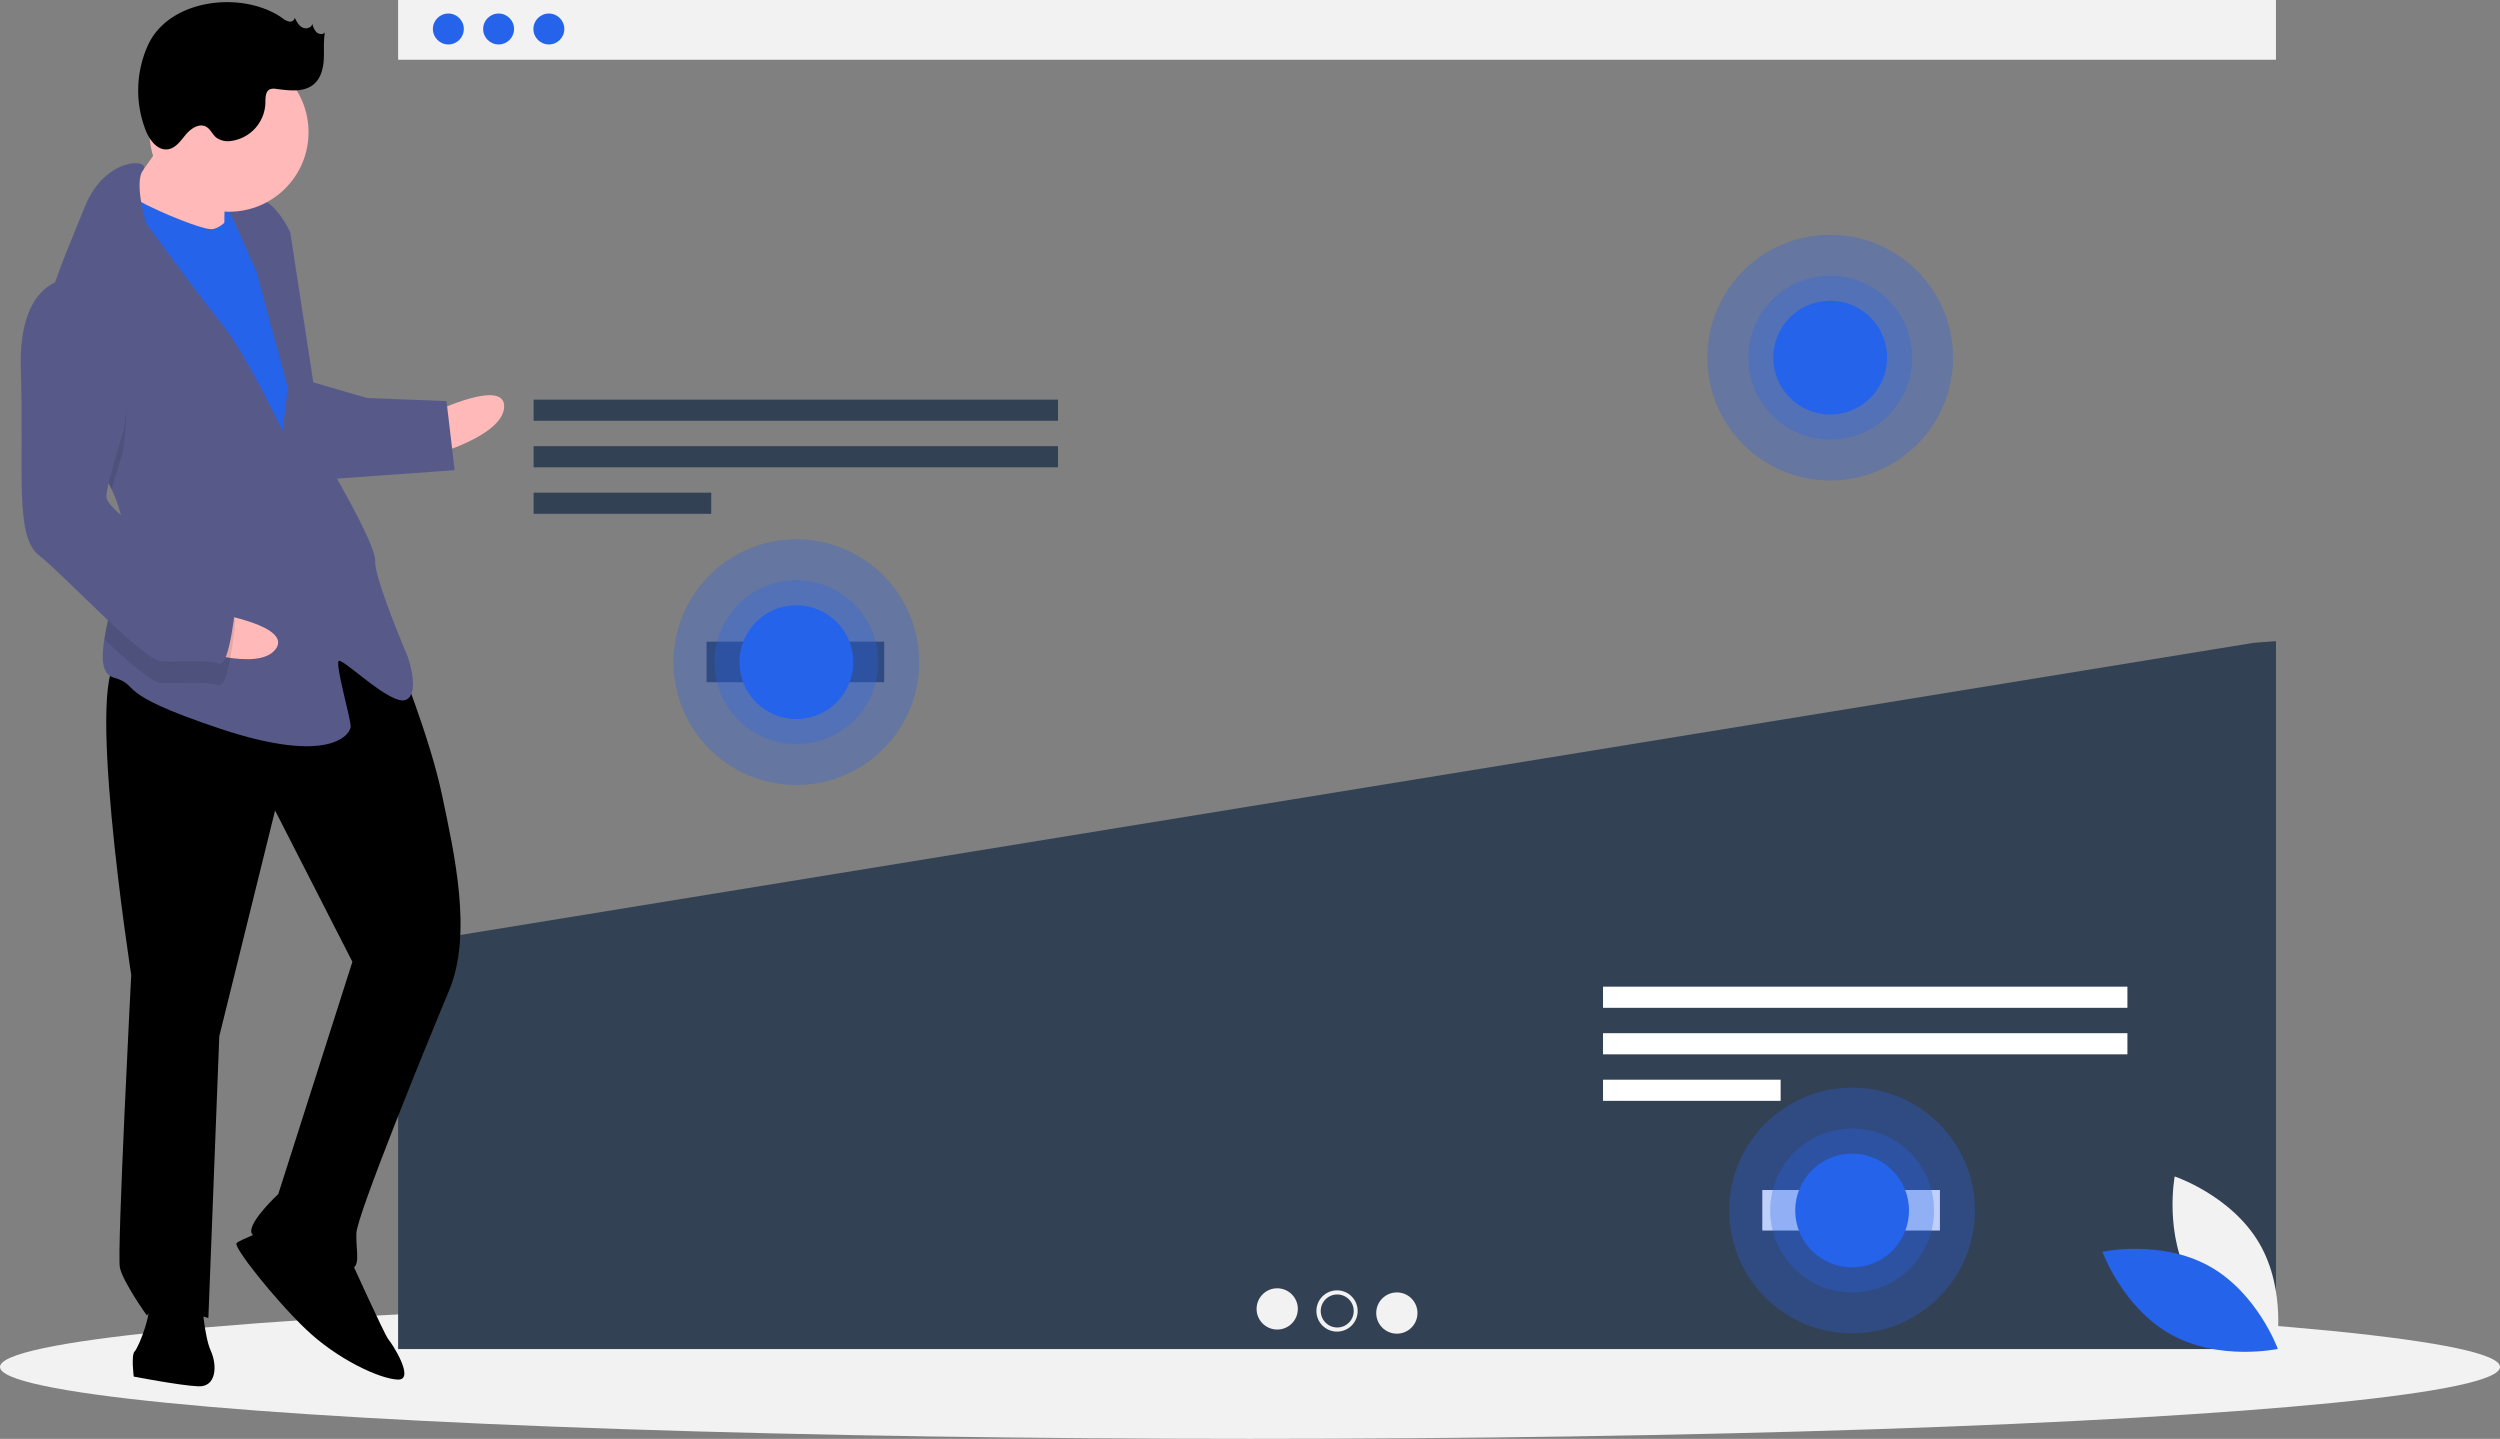 <svg class="w-2/3 h-40 mx-auto" id="f0a8f4ba-cc2b-4400-9e08-d246a0bad060" data-name="Layer 1"
    xmlns="http://www.w3.org/2000/svg" width="1098.75" height="632.37" viewbox="0 0 1098.75 632.37">
    <rect width="100%" height="100%" fill="#808080" stroke="none"/>
    <title>heatmap</title>
    <ellipse cx="549.375" cy="600.774" rx="549.375" ry="31.597" fill="#f2f2f2" />
    <rect x="174.967" width="825.318" height="26.257" fill="#f2f2f2" />
    <circle cx="197.053" cy="12.741" r="6.795" fill="#2563eb" />
    <circle cx="219.138" cy="12.741" r="6.795" fill="#2563eb" />
    <circle cx="241.223" cy="12.741" r="6.795" fill="#2563eb" />
    <polygon
        points="175.552 415.277 174.967 415.779 174.967 592.903 1000.285 592.903 1000.285 281.779 990.449 282.525 175.552 415.277"
        fill="#334155" />
    <rect x="234.529" y="175.641" width="230.47" height="9.293" fill="#334155" />
    <rect x="234.529" y="196.086" width="230.47" height="9.293" fill="#334155" />
    <rect x="234.529" y="216.531" width="78.063" height="9.293" fill="#334155" />
    <rect x="704.529" y="433.641" width="230.47" height="9.293" fill="#fff" />
    <rect x="704.529" y="454.086" width="230.47" height="9.293" fill="#fff" />
    <rect x="704.529" y="474.531" width="78.063" height="9.293" fill="#fff" />
    <circle cx="561.335" cy="575.269" r="9.066" fill="#f2f2f2" />
    <circle cx="587.626" cy="576.176" r="9.066" fill="#f2f2f2" />
    <circle cx="613.917" cy="577.082" r="9.066" fill="#f2f2f2" />
    <circle cx="587.709" cy="576.176" r="7.253" fill="#334155" />
    <rect x="310.529" y="282.014" width="78.063" height="17.81" fill="#334155" />
    <rect x="774.529" y="523.014" width="78.063" height="17.81" fill="#fff" />
    <circle cx="350" cy="291.014" r="54" fill="#2563eb" opacity="0.3" />
    <circle cx="350" cy="291.014" r="36" fill="#2563eb" opacity="0.3" />
    <circle cx="350" cy="291.014" r="25" fill="#2563eb" />
    <circle cx="804.375" cy="157.185" r="54" fill="#2563eb" opacity="0.3" />
    <circle cx="804.375" cy="157.185" r="36" fill="#2563eb" opacity="0.3" />
    <circle cx="804.375" cy="157.185" r="25" fill="#2563eb" />
    <circle cx="814" cy="532.014" r="54" fill="#2563eb" opacity="0.3" />
    <circle cx="814" cy="532.014" r="36" fill="#2563eb" opacity="0.3" />
    <circle cx="814" cy="532.014" r="25" fill="#2563eb" />
    <rect x="141.093" y="215.02" width="22.242" height="28.597"
        transform="translate(244.803 330.549) rotate(-177.779)" fill="#2563eb" />
    <path d="M241.915,314.679s30.779-14.706,30.286-2.005-31.025,21.056-31.025,21.056Z"
        transform="translate(-50.625 -133.815)" fill="#ffb9b9" />
    <path
        d="M225.028,422.139S239.549,457.681,244.915,483.328s13.536,60.942,3.026,85.974-40.392,98.599-40.7,106.537,2.559,15.999-3.791,15.752-40.907-11.126-42.31-15.95,11.79-17.032,11.79-17.032l32.577-102.082L171.518,490.021l-24.516,99.215-4.802,123.828s-23.567-7.274-26.988-1.047c0,0-10.559-14.719-11.9-21.131s4.987-128.591,4.987-128.591-21.632-139.163-4.169-138.486S189.992,382.622,225.028,422.139Z"
        transform="translate(-50.625 -133.815)" fill="#000" />
    <path
        d="M203.696,685.241s16.109,35.603,17.635,37.252,12.023,17.955,4.085,17.648-26.68-8.984-40.476-22.239-31.984-36.219-30.335-37.745,12.947-5.858,12.947-5.858Z"
        transform="translate(-50.625 -133.815)" fill="#000" />
    <path
        d="M139.333,705.004s.972,15.937,3.901,22.41,2.559,15.999-5.378,15.691-28.453-4.283-28.453-4.283-1.218-9.587.431-11.113,8.676-18.743,5.686-23.628S139.333,705.004,139.333,705.004Z"
        transform="translate(-50.625 -133.815)" fill="#000" />
    <path
        d="M127.589,187.821s-16.922,26.373-23.518,32.477,11.962,19.543,11.962,19.543l33.215,4.468s-.418-30.225,1.293-33.338S127.589,187.821,127.589,187.821Z"
        transform="translate(-50.625 -133.815)" fill="#ffb9b9" />
    <path
        d="M156.46,222.329s-6.843,12.454-13.193,12.208-39.196-14.239-40.599-19.064-10.88,34.557-10.88,34.557L172.16,391.471l19.605-13.549-9.499-83.045-7.802-44.821Z"
        transform="translate(-50.625 -133.815)" fill="#2563eb" />
    <path
        d="M99.704,348.913c3.206,6.707,5.208,13.7,4.931,20.86-.012.318-.025.635-.053.952-.761,14.693-6.173,31.686-8.115,44.044-1.409,8.865-1.008,15.336,4.18,16.856,12.577,3.668-1.834,6.289,46.826,22.485s57.152,2.216,57.275-.959-6.891-27.296-5.242-28.822,23.074,19.974,29.548,17.045.739-19.051.739-19.051-14.583-33.954-14.275-41.892-22.089-45.375-22.089-45.375L178.193,235.891s-5.858-12.947-13.734-14.842-14.411,2.621-14.411,2.621L163.228,252.8l13.905,51.417-2.326,18.989s-16.17-34.016-26.791-47.147-33.264-44.218-33.264-44.218-5.286-17.837-1.296-23.168c3.991-5.346-16.647-6.147-25.446,15.771-4.664,11.616-12.236,28.939-16.979,45.068-4.227,14.289-6.223,27.646-2.036,35.281C75.396,316.457,91.496,331.789,99.704,348.913Z"
        transform="translate(-50.625 -133.815)" fill="#575a89" />
    <path
        d="M68.996,304.794c6.4,11.664,22.5,26.995,30.708,44.119,2.144-7.723,4.759-15.715,4.759-15.715s10.031-53.669-19.64-67.539a19.858,19.858,0,0,0-13.791,3.853C66.805,283.801,64.808,297.159,68.996,304.794Z"
        transform="translate(-50.625 -133.815)" opacity="0.1" />
    <path
        d="M186.782,301.411l25.154,7.335,34.926,1.354,3.593,30.348L193.057,344.583S178.721,304.279,186.782,301.411Z"
        transform="translate(-50.625 -133.815)" fill="#575a89" />
    <path d="M145.764,403.451s33.652,5.583,25.971,15.71-37.492-.52-37.492-.52Z"
        transform="translate(-50.625 -133.815)" fill="#ffb9b9" />
    <path
        d="M104.581,370.725c-.761,14.693-6.173,31.686-8.115,44.044,10.72,10.146,20.914,19.095,24.756,19.244,7.938.308,20.7-.787,25.401.985s7.458-28.33,7.458-28.33-2.806-9.648-15.321-14.904C130.312,388.21,114.119,378.567,104.581,370.725Z"
        transform="translate(-50.625 -133.815)" opacity="0.1" />
    <path
        d="M85.192,256.134s-26.865-4.222-25.414,40.353-2.832,73.027,7.973,81.396,45.903,46.298,53.84,46.606,20.7-.787,25.401.985,7.458-28.33,7.458-28.33S151.645,387.495,139.129,382.24s-42.002-23.888-41.756-30.238,7.458-28.33,7.458-28.33S114.863,270.004,85.192,256.134Z"
        transform="translate(-50.625 -133.815)" fill="#575a89" />
    <circle cx="100.654" cy="58.105" r="34.952" fill="#ffb9b9" />
    <path
        d="M174.814,141.823a6.749,6.749,0,0,0,2.939,1.475,2.097,2.097,0,0,0,2.43-1.683c.8,1.658,1.702,3.426,3.335,4.277s4.157.137,4.393-1.689a7.706,7.706,0,0,0,1.774,3.744c1.013.966,2.85,1.21,3.734.125-.715,3.907-.274,7.926-.498,11.892s-1.282,8.17-4.278,10.778c-4.37,3.803-10.941,2.865-16.689,2.144a5.066,5.066,0,0,0-2.615.143c-2.152.917-2.055,3.913-2.084,6.252a17.373,17.373,0,0,1-15.212,16.497,8.709,8.709,0,0,1-6.472-1.58c-1.632-1.383-2.466-3.638-4.336-4.677-3.042-1.69-6.732.775-8.956,3.452s-4.416,5.969-7.862,6.459c-4.557.648-8.028-3.996-9.73-8.272a48.223,48.223,0,0,1,.958-37.47C125.158,132.949,157.661,129.669,174.814,141.823Z"
        transform="translate(-50.625 -133.815)" fill="#000" />
    <path
        d="M1013.847,697.584c12.31,20.992,37.136,29.304,37.136,29.304s4.869-25.724-7.441-46.717-37.136-29.304-37.136-29.304S1001.538,676.592,1013.847,697.584Z"
        transform="translate(-50.625 -133.815)" fill="#f2f2f2" />
    <path
        d="M1021.529,690.258c21.288,11.791,30.207,36.406,30.207,36.406s-25.597,5.499-46.885-6.292-30.207-36.406-30.207-36.406S1000.24,678.467,1021.529,690.258Z"
        transform="translate(-50.625 -133.815)" fill="#2563eb" />
</svg>
